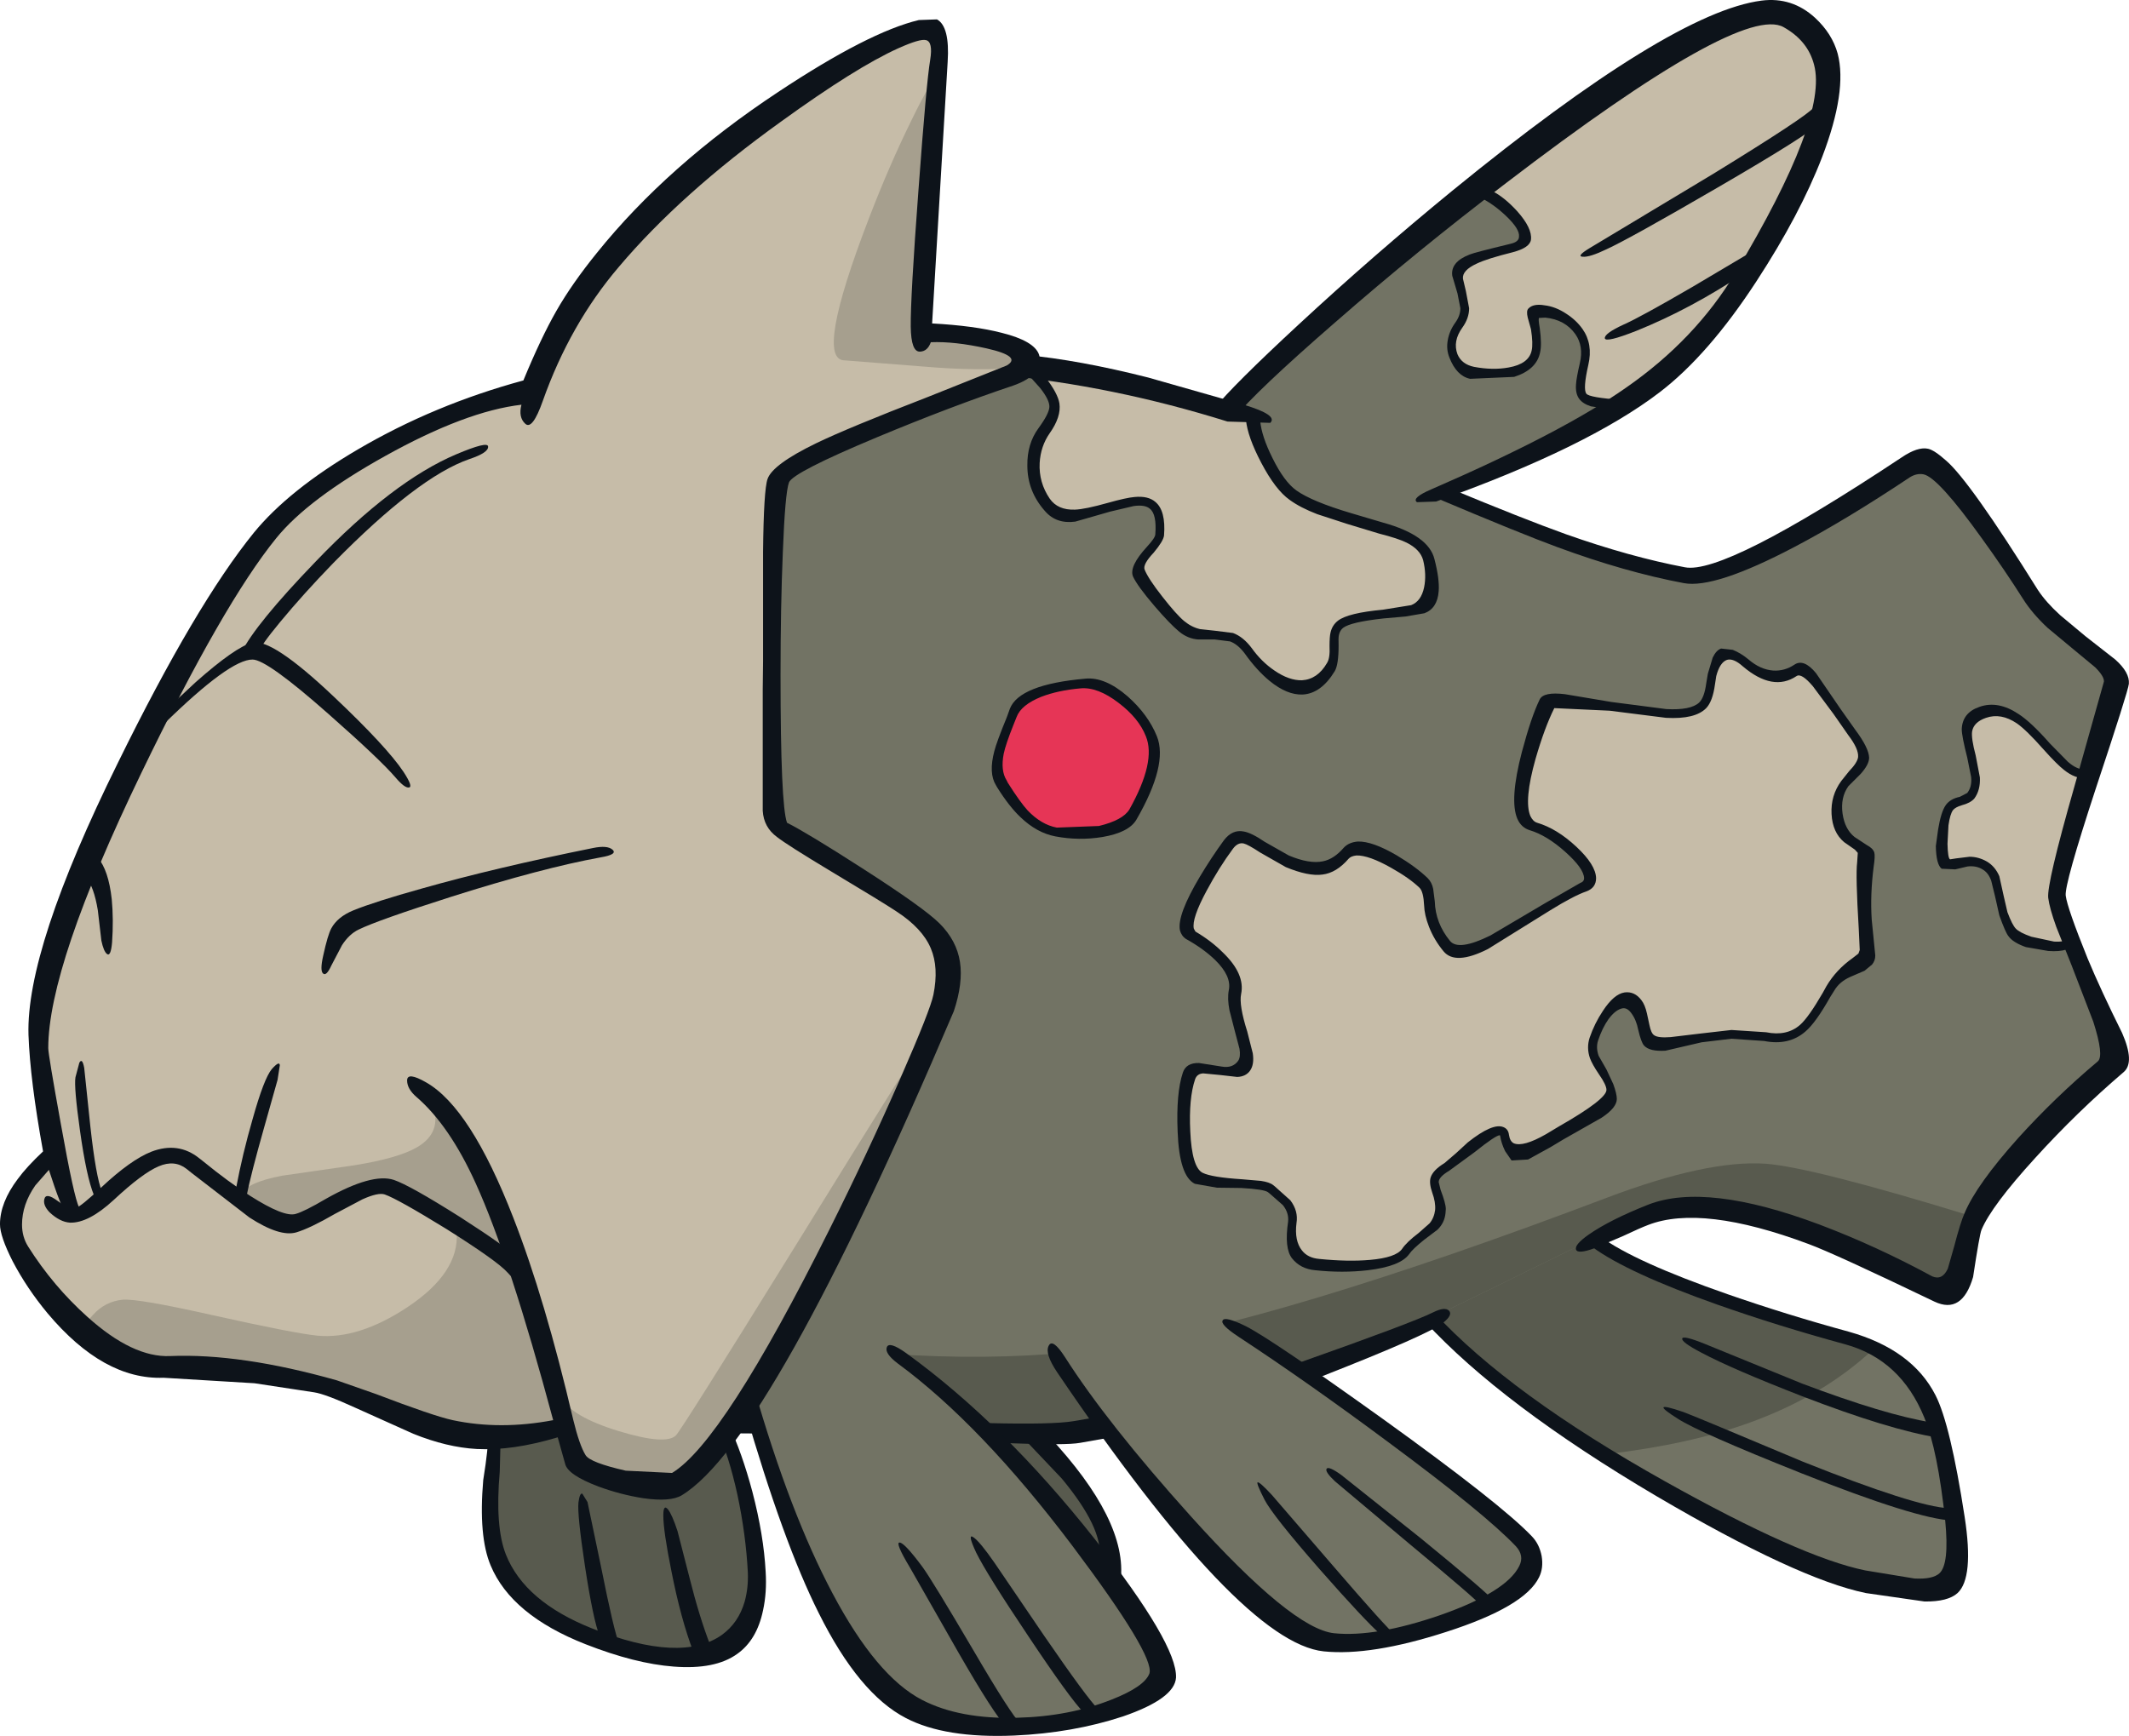 <?xml version="1.0" encoding="UTF-8"?>
<svg version="1.1" viewBox="0 0 328.67 268.05" xmlns="http://www.w3.org/2000/svg">
 <g transform="translate(0 .044)">
  <path d="m111.6 220.35q1.9 4.1 3.25 10.5 1.3 6.1 1.6 11.85 0.35 7.35-4.7 10.7-6.7 4.5-20.65-1-13.1-5.15-14.95-15.55-0.55-3.25-0.15-8.3 0.45-5.55 0.3-6.95l35.3-1.25" fill="#585a4e"/>
  <path d="m158.15 220.75q2.4 0.45 7.7 8 6.05 8.6 5.35 14.7l-7.35-8.25q-7.8-9.05-10.2-13.25-1.05-1.9 1.35-1.75l3.15 0.55" fill="#585a4e"/>
  <path d="m232.4 196.15q12.1-6.65 14-4.45 2.15 2.45 15.5 7.4 11.5 4.2 23.25 7.5 8.85 2.45 12.65 11.4 2.3 5.3 3.5 16.7 0.8 7.85-1.8 9.35-2.3 1.35-11.75-0.6-10.3-2.1-31.35-13.9-23.9-13.45-35.75-26.25l11.75-7.15" fill="#727364"/>
  <path d="m232.4 196.15q12.1-6.65 14-4.45 2.15 2.45 15.5 7.4 11.5 4.2 23.25 7.5 2 0.5 4.1 1.65-7.75 7.25-19.05 11.35-9.35 3.4-22.25 4.9-17.85-11-27.3-21.2l11.75-7.15" fill="#585a4e"/>
  <path d="m270.25 40.1-6.35 10.35q-3.4 4.95-7.6 8.5-9.6 8.1-34.95 17.5-9.7-1.35-18.65-3.55-17.95-4.35-14.35-8.5 3.45-3.9 15.3-14.35 13.5-11.85 26.85-22.2 37.4-29.1 45.35-24.6 7.55 4.3 4.85 14.95-1.85 7.45-10.45 21.9" fill="#727364"/>
  <path d="m259.85 88.9q4.5 0.85 17.65-6.3 8-4.3 16.6-10.1 3.7-2.45 8.9 3.7 2.1 2.5 10.5 15.55 2 3.1 8.05 7.85 4.8 3.8 4.6 5.75-0.25 2.6-4.85 16.8-4.15 13-3.75 16.3 0.2 1.45 5.25 14.3 4.05 10.35 1.95 12.15-6.55 5.45-12.4 11.95-6.1 6.85-7.8 10.95-1.1 2.7-2.5 8.45-1.5 4-4.5 1.9-6.5-4.5-18.4-8.45-16.25-5.35-25.2-1.85-5.8 2.25-16.5 7.55-13.65 6.75-19.2 9.3-26 11.7-52.25 16.05-4.45 0.75-25.8-0.05-22.5-0.8-26.4-0.5l-6.35-151.35 47-12.35q25.95 2.45 57.65 15.45l23.9 9.8q13.3 5.1 23.85 7.15" fill="#727364"/>
  <path d="m248.2 184.85q15.35-5.8 24.35-5.2 7.3 0.55 32 8.15-1.1 2.7-2.5 8.45-1.5 4-4.5 1.9-6.5-4.5-18.4-8.45-16.25-5.35-25.2-1.85-5.8 2.25-16.5 7.55-13.65 6.75-19.2 9.3-26 11.7-52.25 16.05-4.45 0.75-25.8-0.05-22.5-0.8-26.4-0.5l-0.75-14q34 5.45 58.4 1.8 26.25-4 76.75-23.15" fill="#585a4e"/>
  <g fill="#727364">
   <path d="m185.45 129.3q61.75 0.35 64.75 2.15 2.15 1.3-45 6.75-53.6 6.2-61.35 7.9-12.35 2.75-23.85-5.35-4.5-3.15-5.65-6.1-1.2-3.1 2.25-3.95 7.05-1.8 68.85-1.4"/>
   <path d="m290.1 121.6q-1-0.3 8.35-8.35 12.05-10.4 17.35-18.15 1.5 1.8 6.8 5.5 3.75 2.65 3.55 4.75-0.2 1.55-17.1 9.2-16.95 7.65-18.95 7.05"/>
   <path d="m115.6 216q0.15-5.65 3.15-9.3 6.05-7.25 20.5 3 15.35 10.9 28.7 29.4 5.05 7 8.05 12.8 2.85 5.45 2.4 6.75-1.6 4.6-14.25 6.85-13.5 2.4-22.3-2.15-9.95-5.2-18.3-24.35-3.75-8.55-7.95-23"/>
   <path d="m211.1 218.65q17.8 13.15 23.65 19.35 4.7 4.95-7.9 10.65-11.95 5.4-21 4.5-10.4-1.1-26.3-20.65-6-7.4-17.3-24.4l7.45-4.25q8.7-3.85 15.1-1.75 7 2.25 26.3 16.55"/>
  </g>
  <path d="m144.05 22.8q-2.05 21.85-1.9 28.5l11.35 1.2q9.85 1.85 2.4 5.1l-21.55 8.65q-12.9 5.25-13.8 7.75-1.2 3.35-1.4 28.15-0.2 25.05 1.4 25.85 6.7 3.5 14.3 8.7 12.55 8.55 12.15 12.55-0.4 3.75-5.3 15.7-4.95 12-11.55 25.35-17 34.15-25.6 39.4-2.15 1.25-8.85-0.55-6.6-1.8-7.2-3.55-0.45-1.4-0.65-3.65l-0.1-1.95q-7.95 3.25-19.85 0-12.35-4.45-16.25-5.6-14.85-4.15-25.35-3.7-6 0.25-13.2-5.95-5.65-4.95-9.85-11.55-2.8-4.45 0.7-10.1l4.1-4.8q-1.1-7.85-1.85-14.55-1.3-11.9 13.65-43.3 13.05-27.55 21.75-38.25 6.05-7.45 17.2-13.7 12.85-7.15 23.75-7.15 4.95-20.45 32.45-41.3 9.9-7.5 19.2-12.35 8.6-4.4 9.8-3.35 1.65 1.45 0.05 18.45" fill="#c6bca8"/>
  <g fill="#a69f8e">
   <path d="m59.25 183.25q-2.7 0-9.15 3.2l-5.85 3.15q-5.95-3.6-7.1-5.15 0.9-1.9 6.4-2.95l11.1-1.6q6.85-1.1 9.75-2.8 3.9-2.3 2.4-6.5 3.95 2.95 7.5 10.2 2.4 4.85 5.9 14.7-6.25-4.25-10.45-7-7.85-5.25-10.5-5.25"/>
   <path d="m70.5 190.25q2.6 1.05 4.15 2.05 2.05 1.3 5.95 4.8l7.15 22.9q-7.95 3.25-19.85 0-12.35-4.45-16.25-5.6-5.75-1.6-27.55-3.1-3.7-0.2-7.8-3.3l-3.3-3q0.4-1 1.35-2 1.9-2.1 4.6-2.35 2.35-0.2 13.7 2.35 12.8 2.85 16.35 3.2 6.35 0.6 13.9-4.4 8.05-5.35 7.6-11.55"/>
   <path d="m122.85 192.25q18.95-30.7 23-36.65-6.75 19.05-21.95 45.75-14.45 25.35-19.35 28.35-2.15 1.25-8.85-0.55-6.6-1.8-7.2-3.55l-1.05-4.65q-0.85-4-0.9-5.3 1.6 3.05 9 5.3 7.25 2.2 8.8 0.65 0.95-1 18.5-29.35"/>
   <path d="m134.15 33.65q3.15-8.2 6.55-15.1 3.35-6.9 4.2-6.9l-1.65 19.25q-1.25 13.7-1.1 20.4l10.4 1.05q9.55 1.55 5.2 4.35-6.65 0.6-15.25-0.15l-12.1-0.95q-4.7 0 3.75-21.95"/>
  </g>
  <g fill="#c6bca8">
   <path d="m134.2 7.65q8.6-4.35 9.8-3.3 0.6 0.5 0.75 2.2-20.55 12.9-32.45 24-15.3 14.3-23.8 31.75-1.2 2.6 7.85 4.6 4 0.9 4.85 1.35 1.45 0.85-1.2 1.95-9.65 4.1-25.05 16.65l-23.6 20.5q-11.05 9.7-20.5 31.8-10.45 24.45-7.15 40.15 2.95-0.95 2.5 0.6-0.35 1.45-3.15 4.3-6.7 6.9-12.8 9.35-2.25 0.6-4.55-0.35t-3.25-3q-2.45-5.3 5.6-11.9-2.65-10.75-1.05-25.55 3.45-15.3 16.4-40.25 11.2-21.7 18.2-30.3 5.3-6.5 16.25-12.45 10.95-5.9 24.1-9.35 5.2-20.15 32.95-40.65 9.95-7.35 19.3-12.1"/>
   <path d="m193.9 65.95q1 4.4 2.25 6.8 1.25 2.35 3.35 3.85 2 1.45 5.6 2.65l5.95 1.85 5.45 1.65q3.3 1.25 3.85 3.55 0.7 2.55 0.15 4.7-0.6 2.3-2.4 3l-5.7 0.9q-4.15 0.45-5.45 1.45-1.05 0.8-1 2.95 0.05 2.5-0.5 3.4-2.35 3.95-6.5 2.7-3.5-1.1-6.25-4.95-1.7-2.35-4.8-2.45-3.6-0.1-5.55-1.65-1.3-1.05-3.45-3.85-2.25-2.95-2.8-4.35-0.45-1.1 1.1-2.9 1.75-2.05 1.8-2.7 0.35-4.1-1.65-4.95l-5 0.35-6 1.35q-3.35 0.25-4.85-1.95-1.8-2.6-1.65-5.8 0.1-2.9 1.65-5.1 1.9-2.65 1.05-4.95-0.35-0.95-3.2-4.8l16.8 2.4q16.95 3.15 17.75 6.85"/>
   <path d="m319.25 118.5q1.75 1.55 2.65 0.9-3.65 12.7-3.95 14.55-1.2 7 1.85 11.2-2.6 0.85-3.95 0.8l-2.45-0.75q-2-0.7-2.65-1.35t-1.5-2.8l-0.9-4.15q-0.5-2.5-1.95-3.3-1.6-0.95-4.7-0.3-1.65 0.35-1.75-3 0-4.25 1-5.65 0.5-0.7 1.65-1 1.2-0.3 1.65-0.85 1.2-1.6-0.1-6.95-1.15-4.5 2.25-5.7 3.8-1.3 9.25 4.5l3.6 3.85"/>
   <path d="m306.4 110.15q2.9-1 7 2.4l-4.65 2.25-4.45 1.8q-0.7-2.65-0.5-3.8 0.3-1.85 2.6-2.65"/>
   <path d="m204.05 134.35q1.95-0.25 3.65-2.25 1.45-1.7 6.1 0.55 3.8 1.9 5.8 3.95 0.75 0.75 0.95 3.8 0.2 3.25 2.05 5.5 2.05 2.5 10.8-2.5l10.8-6.45q2.45-0.8-0.45-4.5-2.9-3.65-6.65-4.8-3.1-0.95-1.1-9.05 1.35-5.5 3.35-9.6 0.65-1.3 6.55-0.4l11.3 1.55q4.8 0.25 6.1-1.85l1-4.15q0.6-2.3 1.9-2.85 1.4-0.6 3.3 1 4.25 3.7 7.45 1.5 1.4-0.95 4.05 2.4l4.9 6.9q2.15 2.9 1.4 4.65l-2.5 3.2q-1.45 2-1.4 4.55 0.1 2.65 1.75 4l2.1 1.45q0.4 0.35 0.15 2.25-0.25 1.8 0.05 7.15l0.3 6.3q0 0.85-1.6 2-2.2 1.55-3.6 3.95-2.75 4.65-3.9 5.8-2.45 2.4-6.15 1.65l-7.4-0.2-7.15 0.95q-3.1 0.2-3.7-1.35l-1.5-3.9q-1.55-2-3.8 0.05-1.9 1.8-2.9 4.8-0.65 1.9 0.9 4.35 1.7 2.75 1.7 3.5 0 1.4-3.45 3.7l-6.25 3.75q-2.8 1.7-4.6 1.6t-2.1-2q-0.2-1.55-3.2 0.6l-5.7 4.25q-2.2 1.35-1.85 2.95 0.75 3.15 0.7 3.75-0.2 1.95-2.05 3.45-2.65 2.2-3.15 2.9-2.1 2.9-13.4 1.85-2.55-0.25-3.6-2.35-0.85-1.7-0.5-4 0.25-1.7-1-3.15-0.6-0.8-2.35-2.05-0.7-0.5-4.85-0.75-4.4-0.3-5.95-1.1-2.05-1-2.3-6.95-0.2-5.25 0.8-8.35 0.6-1.8 4.15-1.15 3.75 0.7 4.4-0.3 0.8-1.15-0.45-5.25-1.35-4.55-1-6.3 0.5-2.5-2.1-5.3-1.85-2.05-4.6-3.65-1.7-0.95 0.95-6.35 1.9-3.75 4.6-7.45 1.35-1.8 3.65-0.5l5.3 3.1q3.3 1.4 5.3 1.15"/>
   <path d="m219.6 136.6-13.25 1.7-22.45 2.75q0.65-3.25 5.9-10.45 1.35-1.8 3.65-0.5l5.3 3.1q3.3 1.4 5.3 1.15 1.95-0.25 3.65-2.25 1.45-1.7 6.1 0.55 3.8 1.9 5.8 3.95"/>
   <path d="m248.05 130.45 8.05 0.9q1.8 0.75-11.95 1.8l-2.8-3 6.7 0.3"/>
  </g>
  <path d="m166.7 105.55q2.95-0.25 6.4 2.4 3.25 2.5 4.4 5.45 1 2.45-0.15 6.35-0.85 2.75-2.45 5.55-1.05 1.9-4.95 2.8l-6.95 0.3q-2.7-0.45-4.95-2.95-1.15-1.25-3.25-4.6-1.2-1.9-0.35-5.2l1.85-5.25q0.75-2.05 4.05-3.4 2.7-1.1 6.35-1.45" fill="#e63556"/>
  <path d="m246.9 15.8q19.85-13.35 27.65-13.15 4.5 0.15 6 4.6 1.4 4.1 0.05 11.05-3 14.9-14 29-8.95 11.4-14.35 14.4-1.65 0.95-2.8 0.95l-0.8-0.2q-3.75-0.25-4.4-1.5-0.55-1 0.3-4.8 0.8-3.35-1.3-5.6-1.75-1.9-4.65-2.25-1.95-0.2-1.7 1.6 0.4 3.45 0.2 4.35-0.5 2.3-3.7 3.05-2.7 0.6-5.95-0.05-2.65-0.55-3.2-2.85-0.55-2.1 0.95-4.25 1.15-1.6 0.85-3.5l-0.85-3.55q-0.25-1.75 2.25-3 1.7-0.8 5.95-1.85 3-0.75 0.4-4.35-2.25-3.25-5.15-4.7l18.25-13.4" fill="#c6bca8"/>
  <path d="m134.9 136.85 10.15 8.05-22.95 3.55q-3.05 0.5-15.15 5.7l-20.8 8.95q-8.3 3.4-1-9.65 2.7-4.8 6.55-10 3.65-4.9 5.5-6.45 4.4-3.65 7.8-5 5.35-2.1 15.95-2.9 3.2-0.25 13.95 7.75" fill="#c6bca8"/>
  <g fill="#0d131a">
   <path d="m110.7 220.8q0.9-0.4 1.8-0.85 2.05 4.35 3.65 10.35 1.75 6.7 2.05 12.35 0.2 3.2-0.4 5.95-0.95 4.6-4 6.75-3.4 2.45-9.8 1.95-5.95-0.45-13.6-3.45-11.45-4.5-14.65-12.15-1.9-4.5-1.15-13.2 0.85-5.3 0.7-6.8l2-0.2-0.15 5.7q-0.75 8.5 0.95 12.8 2.9 7.3 13.4 11.45 13.7 5.4 19.95 0.95 2.55-1.85 3.5-5.1 0.6-2.15 0.5-4.55-0.3-5.8-1.6-11.95-1.35-6.15-3.15-10"/>
   <path d="m89.3 231.95q0.2-1.5 0.6-1.35l0.8 1.3 2.1 10.05q1.95 9.8 2.8 11.9l-3-1.15q-1.05-2.7-2.3-10.95-1.2-7.95-1-9.8"/>
   <path d="m102.4 233.95q0-1.75 0.7-0.95 0.65 0.8 1.5 3.4l1.85 7.2q1.5 6 3.2 10.4l-2.6 1.05q-1.95-5.1-3.4-12.5-1.25-6.2-1.25-8.6"/>
   <path d="m157.4 221.4 4.45 0.25q12.3 13.15 11.15 22.4l-3.25-3.55q0.55-4.55-5.85-12.25l-6.5-6.85"/>
   <path d="m245.8 192.5 1.25-1.6q5.3 3.9 19.65 8.9 9.05 3.15 18.75 5.8 9.75 2.75 13.35 9.8 2.3 4.5 4.5 18.8 1.45 9.4-1.1 11.75-1.5 1.35-5.1 1.3l-9.05-1.3q-10.6-2.2-32.3-14.95-23.9-14.1-35.8-27l1.45-1.35q11.7 12.65 35.65 26.05 20.9 11.7 30.9 13.75l7.6 1.25q2.8 0.15 3.85-0.8 1.55-1.4 0.9-8.1-1.15-10.9-3.25-16-3.65-8.9-12.15-11.25-10.45-2.85-19.8-6.15-13.85-4.9-19.3-8.9"/>
   <path d="m300.85 232.85 0.55 1.9q-5.55-0.25-23.3-7.3-15.8-6.3-19.05-8.4-2.3-1.45-2.25-1.75 0.05-0.35 3.1 0.7 1.4 0.5 18.4 7.65 17.4 6.95 22.55 7.2"/>
   <path d="m298.2 219.6 1 2.35q-7.5-1.2-21-6.4-10.8-4.2-15.5-6.7-3.15-1.65-3-2.2 0.1-0.55 3.55 0.85l14.95 6.1q12.85 4.85 20 6"/>
   <path d="m281.3 24.2q-3.4 8.85-10.15 19.2-7.4 11.35-14.9 17.1-11.15 8.55-34.55 16.9l-2.95 0.1q-0.9-0.65 2.25-2 20.25-8.8 30.05-15.7 10.65-7.4 16.85-17.7 14.35-23.95 12.15-32.15-0.95-3.7-4.7-5.8-6.55-3.7-42.75 24-13.75 10.45-26.5 21.6-12.2 10.6-15.7 14.9l-2.95-1.6q2.9-3.6 13.05-13 11.5-10.65 23.65-20.6 33.8-27.6 47.8-29.4 4.7-0.6 8.25 2.65 2.65 2.45 3.5 5.55 1.5 5.75-2.4 15.95"/>
   <path d="m245.35 38.3 19.05-11.45q14.5-8.9 15.6-10.3l0.95 2.35q-1.3 1.6-15.85 10.05-13.5 7.85-17.1 9.5-2.6 1.25-3.65 1.15-1.05-0.05 1-1.3"/>
   <path d="m261.2 44.3 10.2-6.05-1.9 3.75q-8.45 5.65-16.9 9.05-4.7 1.85-4.85 1.15-0.1-0.75 2.95-2.15 2.5-1.1 10.5-5.75"/>
   <path d="m192 62.45q5.35 1.6 4.1 2.8l-6.6-0.2q-17.75-5.55-35.2-7.2l3.85-3.1q8.45 0.8 19.1 3.5l14.75 4.2"/>
   <path d="m326.55 101.8q2.25 2 2.1 3.75-0.1 1.1-5.15 16.3-4.8 14.65-4.6 16.4 0.25 1.95 3.4 9.75 2 4.8 5.3 11.45 2 4.55 0.25 6.05-7.2 6.15-13.65 13.25-6.75 7.4-8.3 11.1-0.3 0.7-1.3 7.3-1.7 5.8-5.95 3.8-15.5-7.45-19.45-8.9-16.45-6.15-24.75-2.95-1.2 0.45-3.85 1.7l-4.45 1.9q-2.6 0.95-2.85 0.2t1.95-2.3q3.3-2.3 9.25-4.65 8.95-3.45 26.4 3.1 8.85 3.35 17.4 8 1.55 0.65 2.4-1.2l1-3.5q0.95-3.65 1.6-5.1 1.85-4.4 8.25-11.55 5.75-6.35 12.3-11.85 1-0.85-0.7-6.15l-3.35-8.7-2.35-5.9q-1.05-2.9-1.25-4.5-0.25-2.15 4-17.05l4.6-16.35q0.05-0.8-1.35-2.2l-3.2-2.65-4.15-3.45q-2.35-2.2-3.75-4.4-2.95-4.65-6.35-9.35-6.8-9.5-9.05-9.95-1.05-0.2-2.1 0.45-9.9 6.6-17.8 10.75-12.35 6.5-17.1 5.6-9.05-1.7-19.5-5.55-5.6-2.05-19.2-7.8l2.4-1.35q11.55 4.8 18.1 7.15 9.9 3.5 18.35 5.1 6.1 1.2 33.45-16.95 2.5-1.7 4.1-1.35 0.95 0.2 2.75 1.8 3.65 3.1 14.2 20 1.25 1.9 3.45 3.9l3.9 3.25 4.6 3.6"/>
   <path d="m112.7 218.85 4.45-0.15 0.6 2.65q-4.5-0.15-7.35 0.05l2.3-2.55"/>
   <path d="m155.6 222.8q-2.6-2.35-3.1-3.1 9.95 0.25 13.25-0.3l4.35-0.75 2 3.15-5.35 0.95q-2.15 0.4-11.15 0.05"/>
   <path d="m221.25 202.6q1.8-0.9 2.45-0.25 0.6 0.65-0.9 1.85-2.2 1.8-18.9 8.35-2-1.1-3.4-2.15 17.55-6.2 20.75-7.8"/>
   <path d="m138.6 210.5q-2.05-1.55-1.7-2.5 0.35-1 3 0.9 15.05 10.9 29.1 28.7 12.75 16.25 12.55 21.4-0.2 3.25-8.2 6-7.75 2.55-16.8 2.95-10.65 0.45-16.7-2.7-7.25-3.75-13.45-16.2-5.5-10.95-11.45-31.55l1.45-3.2q5.55 19.3 12.1 31.65 6.8 12.85 13.85 16.5 5.8 3 14.7 2.75 8-0.2 14.55-2.8 5.1-2 5.85-4.05 0.8-2.8-11.9-19.7-14.1-18.7-26.95-28.15"/>
   <path d="m140.5 242.05q-2.4-4-1.6-3.9 0.75 0.05 3.5 3.75 1.5 2.05 7.85 12.85 5.75 9.85 7.35 11.45l-2.25 0.4q-1.85-1.85-7.35-11.4l-7.5-13.15"/>
   <path d="m150.7 239.7q-1.45-3.1-0.4-2.35 1 0.7 3.25 3.95l7.65 11.25q6.6 9.6 8.35 11.35l-2.2 0.55q-2.1-2.1-8.6-11.85-6.4-9.55-8.05-12.9"/>
   <path d="m213.4 219q18.35 13.2 23.1 18.2 1.15 1.2 1.5 3.05 0.3 1.85-0.4 3.25-2.2 4.55-14.35 8.45-11.6 3.75-18.9 3-12.9-1.35-41.15-43.1-1.95-2.9-1.3-4.1 0.6-1.2 2.5 1.75 6.5 10.2 19.4 24.55 15.65 17.4 22.15 18.1 6.4 0.65 16.4-2.8 10.25-3.6 12.2-7.6 0.8-1.6-0.55-3.05-4.75-5-19.6-16-12.5-9.3-23.15-16.3-2.9-1.9-2.5-2.55 0.35-0.7 3.6 0.9 4.1 2.1 21.05 14.25"/>
   <path d="m195.2 231.5q-1.3-2.55-1.05-2.65 0.3-0.1 2.2 1.95l9.75 11.3q7.7 8.95 9.5 10.55l-2.25-0.1q-2.7-2.4-9.6-10.25-7.3-8.35-8.55-10.8"/>
   <path d="m206.1 228.7q-1.6-1.5-1.3-1.95t2.25 0.95l12.3 9.8q10.4 8.5 11.25 9.65l-2 0.7q-0.65-0.9-10.9-9.4l-11.6-9.75"/>
   <path d="m141.8 29.2q1.2-16.4 1.8-20 0.45-2.8-0.65-3.05-0.9-0.25-4.25 1.25-6.55 2.95-18.15 11.35-15.45 11.1-25 22.4-7.55 8.85-11.75 20.7-1.6 4.55-2.7 3.55t-0.6-2.95q-8.6 1-21 7.9-11.95 6.65-16.85 12.7-8.2 10.1-20.85 36.3-14.35 29.75-14.35 42.45 0 1 1.95 11.75 2.05 11.45 2.8 12.8 0.85 1.45-0.5 1.35-1.35-0.15-1.9-1.1-0.45-0.7-1.4-3.45l-0.85-2.55-2.1 2.4q-2.05 2.95-2.05 6.05 0 1.9 0.95 3.4 3.85 6.1 9.15 10.85 7 6.3 12.75 6.05 10.9-0.45 25.75 3.75l6 2.1q8.9 3.4 11.9 4.05 7.3 1.55 15.5 0-6.7-25-11.95-36.55-4.05-8.95-9.15-13.35-1.45-1.25-1.45-2.55 0-1.4 2.95 0.3 6.85 3.9 13.45 20.9 4.9 12.55 9.25 31.2 0.95 3.9 1.9 5.45 0.7 1.15 6.2 2.4l7.15 0.35q7.9-4.75 24.3-37.6 5.9-11.8 11-23.45 4.6-10.5 5.05-12.8 0.85-4.2-0.4-7.15-1.3-3.1-5.3-5.7-2.1-1.4-10.2-6.25-6.65-4-8.25-5.25-2.05-1.5-2.2-4.05v-18.7l0.05-4.35v-16.9q0.1-9.65 0.7-11.3 0.8-2.25 7.5-5.5 4.85-2.35 17.25-7.15l12.15-4.85q2.45-1.4-3.1-2.65-4.95-1.1-8.6-0.95-0.5 1.4-1.65 1.45-1.4 0.1-1.45-3.85-0.05-4.5 1.2-21.2m0.05-26.15 2.8-0.1q2 1.1 1.65 6.55l-2.4 40.4q6.5 0.35 10.75 1.45 5 1.25 5.75 3.35 0.45 1.4-0.5 2.65-1.05 1.3-3.5 2.15-9.55 3.2-20.95 7.95-13.05 5.45-13.65 7-0.6 1.65-0.95 10.85-0.35 8.35-0.35 18.9 0 20.05 1 22.8 3.1 1.55 11.65 7.05 9.5 6.1 11.9 8.5 2.65 2.65 3.15 5.95 0.5 3.25-0.95 7.6-28.25 66.4-42 74.75-1.75 1.05-5.95 0.45-3.5-0.55-6.9-1.8-4.75-1.8-5.15-3.5l-1.15-4.1q-7 2.1-12.5 1.8-4.6-0.25-9.8-2.35l-8.9-4q-4.7-2.15-6.4-2.4l-9.2-1.4-14.05-0.85q-9.25 0.35-17.9-9.95-3.2-3.85-5.4-8.05-1.95-3.85-1.95-5.7 0-3.35 2.75-7 1.35-1.85 3.9-4.25-2-11-2.25-18-0.4-13.25 13.8-42 12-24.45 21-35.55 5.4-6.6 16.05-12.85 11.75-6.9 25.55-10.65 2.7-6.55 5.1-10.75t6.25-8.95q10.9-13.55 28-24.85 13.95-9.25 21.7-11.1"/>
   <path d="m13.25 135.4 1.85-3q1.65 1.9 2.15 6.4 0.3 3.15 0.05 6.7-0.2 2.25-0.8 1.75-0.5-0.4-0.85-2.05l-0.55-4.7q-0.6-3.65-1.85-5.1"/>
   <path d="m54.5 140.55q3.3-1.35 10.65-3.4 11.3-3.2 26.4-6.25 2.2-0.45 3 0.25 0.85 0.75-1.85 1.2-9.05 1.65-22.95 6.05-11.45 3.65-14.4 5.1-1.45 0.7-2.55 2.4l-1.65 3.15q-0.75 1.65-1.25 1.25-0.55-0.4 0-2.8 0.7-3.2 1.25-4.2 0.95-1.75 3.35-2.75"/>
   <path d="m36.45 183.4q1-5.3 2.55-10.65 1.75-6.25 2.95-7.7 1.2-1.35 1.25-0.6l-0.35 2.25-2.1 7.45q-2 7.05-2.7 10.55l-1.6-1.3"/>
   <path d="m11.65 166.3 0.6-2.25q0.45-0.8 0.75 0.8l0.95 9.05q0.85 7.75 1.8 10.1l-1.25 0.5q-1.15-2.8-2.15-9.95-0.95-6.75-0.7-8.25"/>
   <path d="m48.75 86.65q11.9-12.4 21.7-16.55 4.85-2.05 4.9-1.2 0.1 0.95-2.9 1.95-7.95 2.75-21 16.05-4.6 4.75-8.2 9.1-3.3 4-2.95 4.25 0.75 0.7-3.05 0.5 2.15-4.4 11.5-14.1"/>
   <path d="m51.5 107.5q8.2 7.75 10.8 11.65 1.5 2.3 0.85 2.4-0.65 0.15-2.1-1.55-2.35-2.75-10.4-9.85-9.45-8.35-11.65-8.35-3.5-0.05-13.7 9.95-1.55 1.5-1.4 0.4l0.45-1.4 5.85-5.45q6.1-5.4 8.7-6.1 3-0.8 12.6 8.3"/>
   <path d="m11.7 186.5q0.8-0.25 4-3.25 4.5-4.2 7.65-5.45 4.15-1.6 7.4 1l0.7 0.55q3.8 3.1 7.15 5.25 5.25 3.35 7.05 2.8 1.3-0.35 4.7-2.35 7.1-4 10.45-2.9 2.5 0.85 10.25 5.75 7.55 4.85 8.85 6.35t0.65 2.75q-0.6 1.3-2.2-0.55-1.55-1.75-9.4-6.7-7.55-4.65-9.55-5.35-1-0.35-3.45 0.75l-4.25 2.25q-3.8 2.2-5.95 2.85-2.55 0.75-7.25-2.3l-8.95-6.9-0.75-0.6q-1.85-1.45-4.3-0.4-2.5 1.05-6.95 5.2-3.9 3.6-6.75 3.5-1.55-0.1-3.15-1.6-1.05-1.1-0.8-2.05 0.25-1.05 2.05 0.3 1.95 1.4 2.8 1.1"/>
   <path d="m194.7 71.4q-2.1-4-2.35-6.6l2.2 0.15q0.2 2.35 1.9 5.75 1.8 3.65 3.7 5 2.4 1.7 8.45 3.5l4.9 1.45q7.05 1.95 7.95 5.65 0.8 3.1 0.65 4.95-0.2 2.65-2.2 3.4l-2.9 0.5-3.4 0.3q-5.05 0.55-6.25 1.45-0.5 0.4-0.65 1.1-0.1 0.45-0.05 1.65 0 2.95-0.6 3.95-2.1 3.45-4.95 3.6-2.4 0.1-5.1-2.1-2-1.65-3.85-4.25-1.05-1.4-2.25-1.85l-2.35-0.3h-2.55q-1.6-0.1-2.95-1.2-1.45-1.2-3.85-4-2.65-3.1-3.3-4.55-0.6-1.55 2.15-4.55 1.25-1.35 1.3-1.9 0.25-3.15-0.85-4-0.75-0.65-2.5-0.4l-3.6 0.85-5.4 1.55q-2.95 0.4-4.7-1.65-2.7-3.05-2.7-7-0.05-3.35 1.7-5.75 1.65-2.25 1.7-3.3t-1.4-2.9l-1.7-1.9 2.55 0.3q1.85 2.4 2.1 3.95 0.3 2.05-1.5 4.6-1.4 2-1.55 4.6-0.15 3 1.55 5.5 1.25 1.8 3.9 1.7 1.55-0.05 5.1-1.05 2.85-0.8 4.1-0.9 2.1-0.2 3.2 0.75 1.65 1.35 1.35 5.2-0.1 0.85-1.6 2.65-1.7 1.8-1.4 2.6 0.55 1.4 2.75 4.2 2.15 2.75 3.35 3.75 1.15 0.95 2.45 1.25l2.3 0.25 2.8 0.35q1.6 0.6 2.9 2.35 1.5 2.1 3.5 3.45 2.25 1.55 4.25 1.5 2.4-0.15 3.85-2.65 0.5-0.75 0.4-2.65 0-1.45 0.15-2.05 0.25-1.15 1.15-1.85 1.55-1.2 6.95-1.7l4.35-0.7q1.55-0.6 2-2.75 0.4-1.95-0.15-4.2-0.45-1.65-2.55-2.7-1.3-0.65-4.25-1.4l-4.95-1.5-4.6-1.5q-2.6-1-4.25-2.2-2.2-1.55-4.4-5.75"/>
   <path d="m305.6 109.1q2.85-1 6 1.1 1.95 1.25 4.85 4.55l2.8 2.85q1.45 1.25 2.6 1.15l0.15 1.35q-1.6 0.15-3.35-1.25-1.05-0.8-3.2-3.2-2.65-3-4.1-4-2.45-1.65-4.75-0.85-1.9 0.65-2.15 2.1-0.15 1.05 0.55 3.7l0.65 3.4q0.1 1.95-0.85 3.25-0.6 0.7-1.95 1.05-1 0.3-1.35 0.75-0.45 0.6-0.7 2.35l-0.15 2.85q0.05 2.25 0.4 2.4l0.95-0.15 2.05-0.25q1.4 0 2.7 0.75 1.25 0.75 1.9 2.25l0.65 2.95 0.6 2.6q0.75 2 1.3 2.55 0.55 0.6 2.4 1.25l3.5 0.75q1.8 0.1 2.1-0.5l1.2 0.6q-0.75 1.6-4.2 1.35l-3.45-0.6q-2-0.7-2.7-1.7-0.45-0.55-1.4-3.2l-0.65-2.9-0.6-2.45q-0.45-1.25-1.35-1.75-0.95-0.6-2.3-0.45l-1.9 0.45-2.1-0.1q-0.85-0.65-0.9-3.5l0.35-2.55q0.45-2.75 1.2-3.8 0.7-0.95 2.15-1.25l1.15-0.6q0.75-0.95 0.6-2.45l-0.6-3q-0.85-3.35-0.85-4.4 0.1-2.55 2.75-3.45"/>
   <path d="m239.95 109.3q-1.5 3-2.9 7.85-1.8 6.4-0.8 8.8 0.4 0.85 1.05 1.05 3.05 0.9 6.05 3.7t3.05 4.85q0 1.5-1.5 2.05-1.9 0.65-5.55 2.9l-9.65 6q-5.05 2.55-6.85 0.35-1.45-1.75-2.25-3.8-0.7-1.8-0.75-3.3-0.1-2.1-0.7-2.7-1.55-1.5-4.4-3.1-3.45-1.95-5.35-1.9-0.85 0.1-1.2 0.5-1.9 2.2-4.05 2.45-2.15 0.3-5.65-1.15l-3.95-2.25q-1.9-1.25-2.55-1.4-0.9-0.2-1.65 0.8-2.15 2.9-4.05 6.45-2.35 4.35-2 5.9l0.25 0.45q2.45 1.45 4.2 3.2 3.5 3.35 2.85 6.45-0.35 1.7 0.95 5.8l0.85 3.35q0.25 1.7-0.4 2.65t-2 1l-2.65-0.3-2.6-0.25q-0.95 0.05-1.25 0.9-1 2.95-0.75 8.05 0.25 5.55 1.9 6.4 1.4 0.7 6.1 1l2.9 0.25q1.35 0.2 1.9 0.65l0.25 0.2 2.4 2.15q1.25 1.65 0.95 3.5-0.35 2.75 0.85 4.25 0.9 1.15 2.65 1.3 4.45 0.45 7.85 0.15 4-0.35 4.95-1.7 0.7-1.05 2.55-2.45l1.7-1.5q0.7-0.85 0.85-2.05 0.1-1.2-0.45-2.7-0.5-1.45-0.25-2.3 0.35-1.15 2.15-2.25l1.75-1.5 1.85-1.7q3.85-3.05 5.5-2.35 0.75 0.3 0.85 1.2 0.15 1 0.75 1.3 1.45 0.6 4.95-1.4l2-1.2q7.35-4.2 7.35-5.65 0-0.75-1.15-2.4-1.05-1.55-1.4-2.5-0.55-1.6-0.05-3.15 0.75-2.2 2.05-4.15 1.7-2.6 3.35-2.85 1.55-0.2 2.6 1.2 0.55 0.7 0.85 2.05l0.4 1.85q0.25 1.2 0.7 1.5 0.6 0.45 2.55 0.3l4.6-0.55 4.8-0.55 5.35 0.35q3.2 0.65 5.25-1.15 1.3-1.15 3.5-4.95l0.55-1q1.5-2.55 4.05-4.35l0.9-0.7 0.2-0.55-0.15-3.25q-0.5-8.3-0.25-10.25l0.1-1.5-0.45-0.5-1.65-1.15q-1.8-1.5-1.95-4.35t1.5-5.1l1.2-1.5q1.3-1.35 1.4-2.2 0.1-1.25-1.5-3.35l-2.3-3.3-3.2-4.3q-1.75-2.05-2.5-1.55-3.65 2.45-8.3-1.5-1.45-1.3-2.45-1-1.1 0.4-1.65 2.5l-0.2 1.3q-0.35 2.6-1.35 3.65-1.7 1.75-6.2 1.5l-8.7-1.1-8.55-0.4m-5 6.75q1.45-5.45 2.75-8.1 0.6-1.2 3.9-0.8l7.15 1.2 8.5 1.1q3.75 0.2 5.05-1 0.8-0.75 1.1-2.95l0.25-1.5 0.75-2.5q0.55-1.15 1.3-1.4l1.8 0.2q1.25 0.5 2.45 1.5 1.8 1.55 3.8 1.7 1.75 0.1 3.25-0.9 1.45-1 3.35 1.3l3.8 5.55 2.3 3.25q2.05 2.75 2.1 4.25 0 1.05-1.3 2.5l-1.9 1.9q-1.25 1.75-0.9 4.25 0.35 2.4 1.85 3.6l1.9 1.25q0.95 0.5 1.15 1.15 0.15 0.55-0.1 2.2-0.55 4.3-0.3 8.15l0.55 5.55q0 0.8-0.5 1.4l-1.15 0.95-2.2 0.95q-1.7 0.75-2.5 2.15l-0.6 0.95q-2.25 4-3.85 5.35-2.55 2.2-6.35 1.45l-5.05-0.35-4.6 0.55-5.6 1.3q-2.45 0.15-3.3-0.8-0.45-0.5-0.9-2.45-0.3-1.55-1.1-2.6-0.6-0.8-1.3-0.7-1.1 0.2-2.2 1.7-0.95 1.35-1.6 3.3-0.35 1.1 0.1 2.35l1.2 2.1 1.05 2.25q0.55 1.5 0.55 2.3 0 1.35-2.35 2.9l-5.9 3.35-2 1.2-3.45 1.9-2.55 0.15-1-1.45q-0.6-1.25-0.75-2.3l-0.05-0.15q-0.65 0-3.95 2.65l-3.9 2.85q-1.6 0.95-1.6 1.75l0.3 1.2q0.8 2.1 0.8 2.95l-0.05 0.65q-0.15 1.5-1.25 2.55l-2.05 1.55q-1.8 1.45-2.3 2.2-1.35 1.9-6.4 2.5-3.9 0.45-8.1 0-2.3-0.2-3.6-1.85-1.2-1.55-0.6-5.65 0.15-1.35-0.8-2.55l-2.05-1.8-0.25-0.2q-0.6-0.45-4.1-0.65l-3.8-0.05-3.4-0.6q-2.4-1.2-2.65-8.05-0.25-5.95 0.8-9.1 0.5-1.55 2.5-1.5l3.5 0.55q1.7 0.3 2.55-0.9 0.4-0.6 0.2-1.85l-0.7-2.65-0.85-3.3q-0.35-1.8-0.1-3.1 0.45-2.15-2.1-4.65-1.8-1.75-4.5-3.25-0.7-0.45-0.95-1.35-0.45-2.35 3.1-8.3 1.8-3 3.7-5.6 1.3-1.7 3.05-1.35 1.2 0.2 3.25 1.6l3.7 2.1q3.2 1.35 5.3 0.9 1.7-0.35 3.2-2.1 0.8-0.85 2.2-0.95 2.25-0.05 6 2.15 3 1.8 4.75 3.5 0.65 0.65 0.85 1.65l0.25 1.95q0.1 3.35 2.35 6.1 1.3 1.6 6.25-0.85l8.55-5.05 5.3-3.05q0.6-0.2 0.6-0.75-0.05-1.5-2.9-4.05t-5.5-3.35q-1.3-0.4-1.9-1.75-1.25-2.9 0.7-10.35"/>
   <path d="m172.7 108.5q-3.25-2.5-5.9-2.25-3.45 0.3-6.05 1.3-3.1 1.25-3.8 3.1l-0.5 1.25q-1.2 3-1.5 4.45-0.5 2.6 0.45 4.1l0.2 0.4q1.9 3 3.05 4.25 2.1 2.2 4.5 2.65l6.5-0.25q3.7-0.9 4.7-2.55 4.15-7.4 2.55-11.3-1.1-2.8-4.2-5.15m-5.15-3.75q3.05-0.3 6.55 2.75 3.15 2.8 4.5 6.15 1.75 4.35-3.15 12.85-1.15 2-5.25 2.7-3.65 0.6-7.3-0.1-2.85-0.55-5.35-2.95-1.75-1.65-3.6-4.6l-0.2-0.35q-1.15-1.85-0.25-5.25 0.35-1.4 1.95-5.3l0.45-1.25q1.45-3.75 11.65-4.65"/>
   <path d="m244.3 50.75q1.65 2.35 0.9 5.55-0.85 3.75-0.3 4.45 0.45 0.6 5.45 0.95l-1.75 1.45-3-0.45q-1.25-0.4-1.8-1.15-0.6-0.8-0.5-2.2 0.05-1 0.6-3.35 0.6-2.6-0.7-4.45-1.6-2.25-4.65-2.55l-0.95 0.05q-0.15 0.15 0.1 1.55 0.35 2.55 0.05 3.8-0.55 2.65-4 3.75l-6.8 0.3q-2.1-0.45-3.2-3.3-0.5-1.25-0.25-2.65 0.25-1.45 1.15-2.7 0.8-1.1 0.8-2.25l-0.45-2.3-0.8-2.7q-0.3-2.15 2.7-3.3 0.7-0.3 6.3-1.65 1.3-0.3 1.3-1.1 0.15-1.15-2-3.2-1.9-1.8-3.8-2.75l1.65-1.1q1.9 0.95 3.9 3.15 2.3 2.6 2.1 4.35-0.15 1.25-2.8 1.95-4 1-5.55 1.75-2.3 1.05-2.15 2.35l0.45 1.9 0.5 2.65q0 1.55-1.05 3-1.5 2.1-0.75 4.1 0.65 1.55 2.55 1.95 2.9 0.55 5.35 0.1 3.1-0.55 3.55-2.6 0.25-1.05-0.1-3.3l-0.5-1.8q-0.25-1.05 0.1-1.4 0.75-0.8 2.5-0.5 1.7 0.2 3.35 1.3 1.55 1 2.5 2.35"/>
  </g>
 </g>
</svg>
